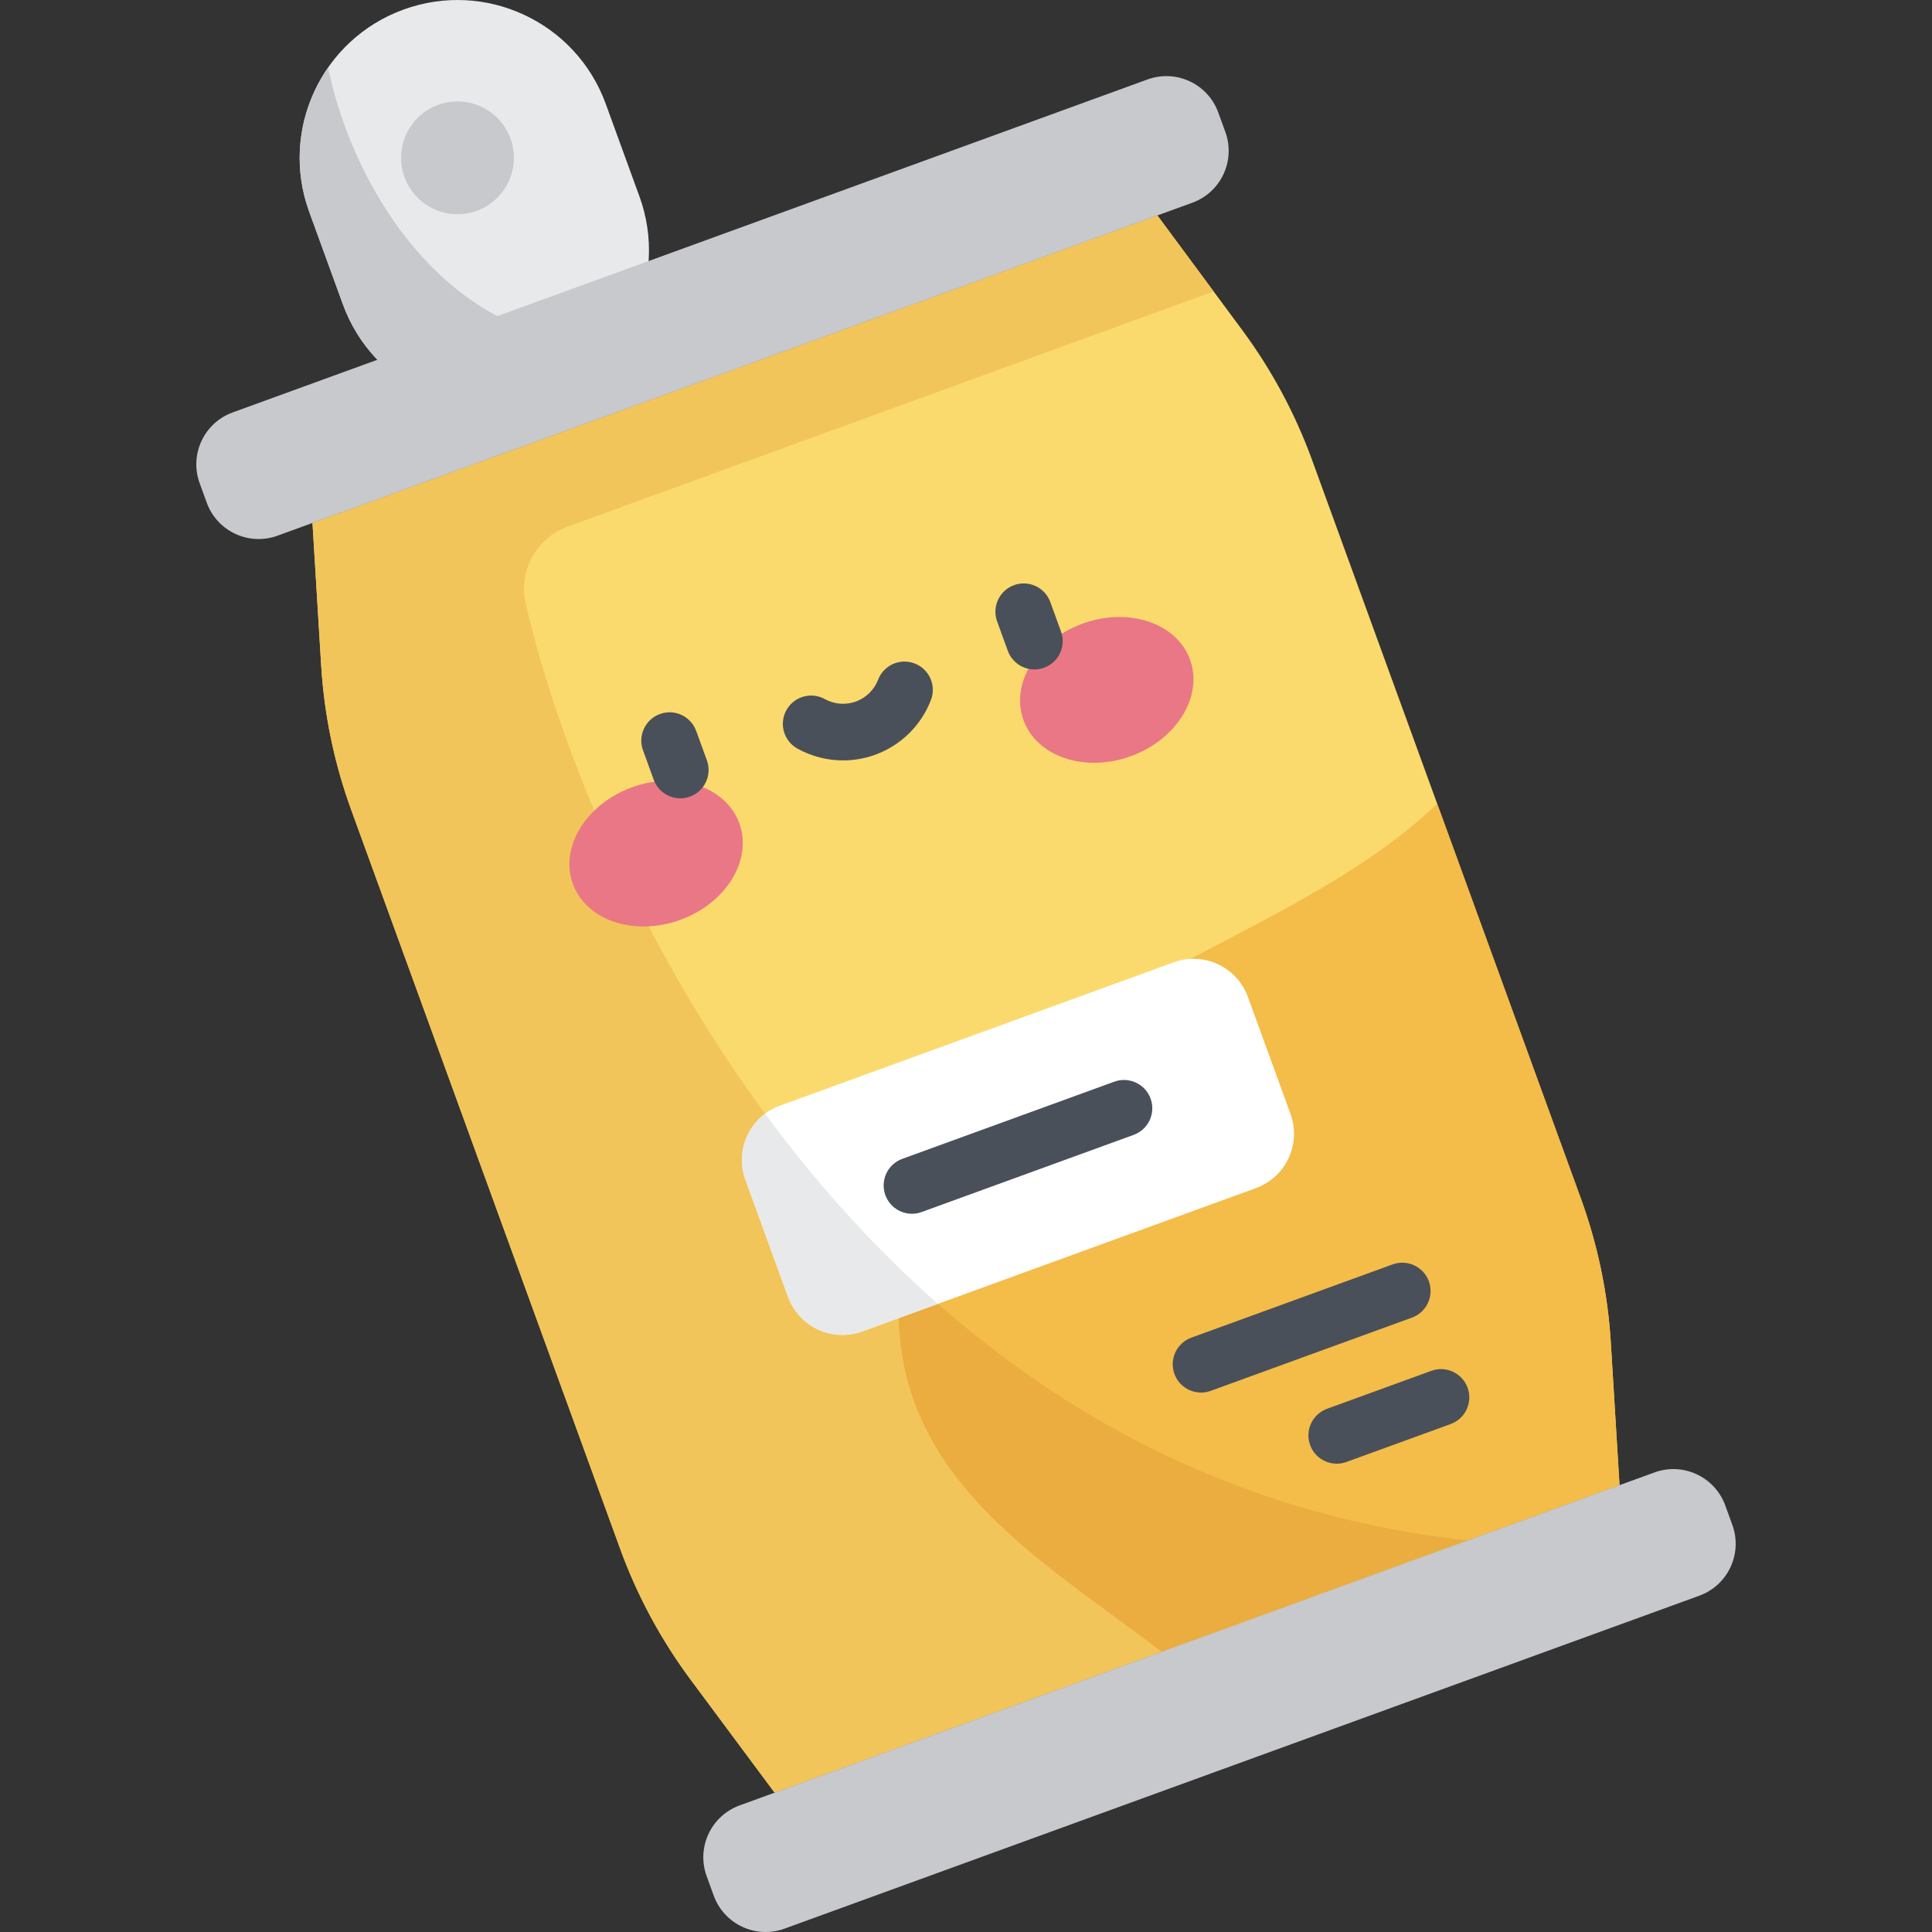 <?xml version="1.0" encoding="iso-8859-1"?>
<!-- Generator: Adobe Illustrator 19.0.0, SVG Export Plug-In . SVG Version: 6.00 Build 0)  -->
<svg version="1.1" id="Capa_1" xmlns="http://www.w3.org/2000/svg" xmlns:xlink="http://www.w3.org/1999/xlink" x="0px" y="0px"
	 viewBox="0 0 512 512" style="enable-background:new 0 0 512 512;" xml:space="preserve">
<rect x="0" y="0" width="512" height="512" fill="#333333" stroke="none"/>
<path style="fill:#FADA6D;" d="M306.717,57.095L82.811,138.59l2.302,37.733c0.798,13.079,3.479,25.975,7.961,38.289l71.29,195.869
	c4.512,12.396,10.8,24.07,18.669,34.658l22.25,29.939l223.908-81.496l-2.302-37.733c-0.798-13.079-3.479-25.975-7.961-38.289
	l-71.204-195.632c-4.482-12.314-10.717-23.916-18.513-34.448L306.717,57.095z"/>
<path style="fill:#F2C55A;" d="M388.89,408.25C225.962,390.346,155.412,229.4,139.328,160.048
	c-2.009-8.663,2.76-17.456,11.117-20.497l171.188-62.307l-14.914-20.149L82.811,138.59l2.302,37.733
	c0.798,13.079,3.479,25.975,7.961,38.289l71.29,195.869c4.512,12.396,10.8,24.07,18.668,34.658l22.25,29.939L388.89,408.25
	L388.89,408.25z"/>
<path style="fill:#F4BC48;" d="M426.887,355.849c-0.797-13.079-3.479-25.975-7.961-38.289l-38.06-104.569
	c-40.933,39.654-123.973,53.626-138.858,107.888c-17.562,64.021,28.469,88.267,65.873,116.856l121.308-44.152L426.887,355.849z"/>
<path style="fill:#EBAC40;" d="M238.846,336.592c-6.505,52.519,34.861,75.022,69.036,101.142l81.009-29.485l0,0
	C325.724,401.309,276.451,372.861,238.846,336.592z"/>
<g>
	<path style="fill:#495059;" d="M318.288,369.044c-3.065,0-5.94-1.891-7.049-4.937c-1.417-3.892,0.591-8.196,4.482-9.613
		l53.331-19.411c3.894-1.418,8.197,0.59,9.613,4.483c1.417,3.892-0.591,8.196-4.482,9.613l-53.331,19.411
		C320.006,368.898,319.14,369.044,318.288,369.044z"/>
	<path style="fill:#495059;" d="M354.247,387.891c-3.064,0-5.94-1.891-7.049-4.937c-1.417-3.892,0.591-8.196,4.482-9.613
		l27.635-10.058c3.895-1.418,8.196,0.591,9.613,4.483s-0.591,8.196-4.482,9.613l-27.635,10.058
		C355.966,387.745,355.099,387.891,354.247,387.891z"/>
</g>
<path style="fill:#FFFFFF;" d="M332.838,314.859l-104.349,37.98c-7.955,2.895-16.75-1.206-19.646-9.161l-11.295-31.032
	c-2.895-7.955,1.206-16.75,9.161-19.646l104.349-37.98c7.955-2.895,16.75,1.206,19.646,9.161l11.295,31.032
	C344.894,303.168,340.793,311.964,332.838,314.859z"/>
<path style="fill:#495059;" d="M241.678,321.658c-3.064,0-5.94-1.891-7.049-4.937c-1.417-3.892,0.591-8.196,4.482-9.613
	l56.194-20.453c3.892-1.417,8.196,0.591,9.613,4.483s-0.591,8.196-4.482,9.613l-56.194,20.453
	C243.396,321.512,242.529,321.658,241.678,321.658z"/>
<g>
	<path style="fill:#E8E9EA;" d="M202.759,295.141c-5.265,3.945-7.577,11.004-5.21,17.505l11.295,31.032
		c2.895,7.955,11.691,12.056,19.646,9.161l20.063-7.302C231.026,330.1,215.825,312.909,202.759,295.141z"/>
	<path style="fill:#E8E9EA;" d="M144.466,105.642L144.466,105.642c-21.699,7.898-45.693-3.29-53.591-24.99l-8.927-24.528
		c-7.898-21.699,3.29-45.693,24.99-53.591l0,0c21.699-7.898,45.693,3.29,53.591,24.99l8.928,24.528
		C177.354,73.75,166.166,97.744,144.466,105.642z"/>
</g>
<g>
	<circle style="fill:#C7C9CC;" cx="121.24" cy="41.823" r="14.942"/>
	<path style="fill:#C7C9CC;" d="M86.948,17.912c-7.507,10.785-9.836,24.925-5,38.211l8.927,24.528
		c7.898,21.699,31.891,32.888,53.591,24.99l0,0c8.214-2.989,14.917-8.288,19.654-14.892C120.432,93.333,93.849,51.476,86.948,17.912
		z"/>
	<path style="fill:#C7C9CC;" d="M450.345,422.872l-242.442,88.241c-7.594,2.764-15.99-1.151-18.754-8.745l-1.879-5.163
		c-2.764-7.594,1.151-15.991,8.745-18.755l242.442-88.241c7.594-2.764,15.99,1.151,18.754,8.745l1.879,5.163
		C461.854,411.712,457.939,420.108,450.345,422.872z"/>
	<path style="fill:#C7C9CC;" d="M61.655,109.3l242.441-88.242c7.594-2.764,15.991,1.152,18.754,8.745l1.879,5.163
		c2.764,7.594-1.151,15.991-8.745,18.755l-242.44,88.242c-7.594,2.764-15.99-1.152-18.754-8.745l-1.879-5.163
		C50.146,120.461,54.061,112.064,61.655,109.3z"/>
</g>
<g>
	
		<ellipse transform="matrix(-0.342 -0.94 0.94 -0.342 20.629 466.972)" style="fill:#EA7786;" cx="173.807" cy="226.263" rx="18.691" ry="23.471"/>
	
		<ellipse transform="matrix(0.342 0.94 -0.94 0.342 364.75 -155.427)" style="fill:#EA7786;" cx="293.359" cy="182.739" rx="18.691" ry="23.471"/>
</g>
<g>
	<path style="fill:#495059;" d="M180.288,211.561c-3.064,0-5.94-1.891-7.049-4.936l-2.835-7.789
		c-1.417-3.893,0.59-8.196,4.482-9.613c3.894-1.417,8.196,0.59,9.613,4.482l2.835,7.789c1.417,3.893-0.59,8.196-4.482,9.613
		C182.006,211.415,181.14,211.561,180.288,211.561z"/>
	<path style="fill:#495059;" d="M274.13,177.406c-3.065,0-5.94-1.891-7.049-4.937l-2.835-7.789
		c-1.417-3.892,0.591-8.196,4.482-9.613c3.896-1.418,8.197,0.592,9.613,4.483l2.835,7.789c1.417,3.892-0.591,8.196-4.483,9.613
		C275.848,177.26,274.98,177.406,274.13,177.406z"/>
	<path style="fill:#495059;" d="M223.424,201.514c-4.181,0-8.343-1.05-12.089-3.121c-3.625-2.004-4.938-6.567-2.935-10.192
		c2.004-3.625,6.567-4.939,10.192-2.936c2.524,1.396,5.522,1.633,8.227,0.65c2.703-0.984,4.849-3.093,5.886-5.786
		c1.488-3.865,5.828-5.795,9.694-4.304c3.865,1.489,5.792,5.829,4.304,9.694c-2.597,6.742-7.974,12.023-14.753,14.491
		C229.187,201.016,226.301,201.514,223.424,201.514z"/>
</g>
<g>
</g>
<g>
</g>
<g>
</g>
<g>
</g>
<g>
</g>
<g>
</g>
<g>
</g>
<g>
</g>
<g>
</g>
<g>
</g>
<g>
</g>
<g>
</g>
<g>
</g>
<g>
</g>
<g>
</g>
</svg>
